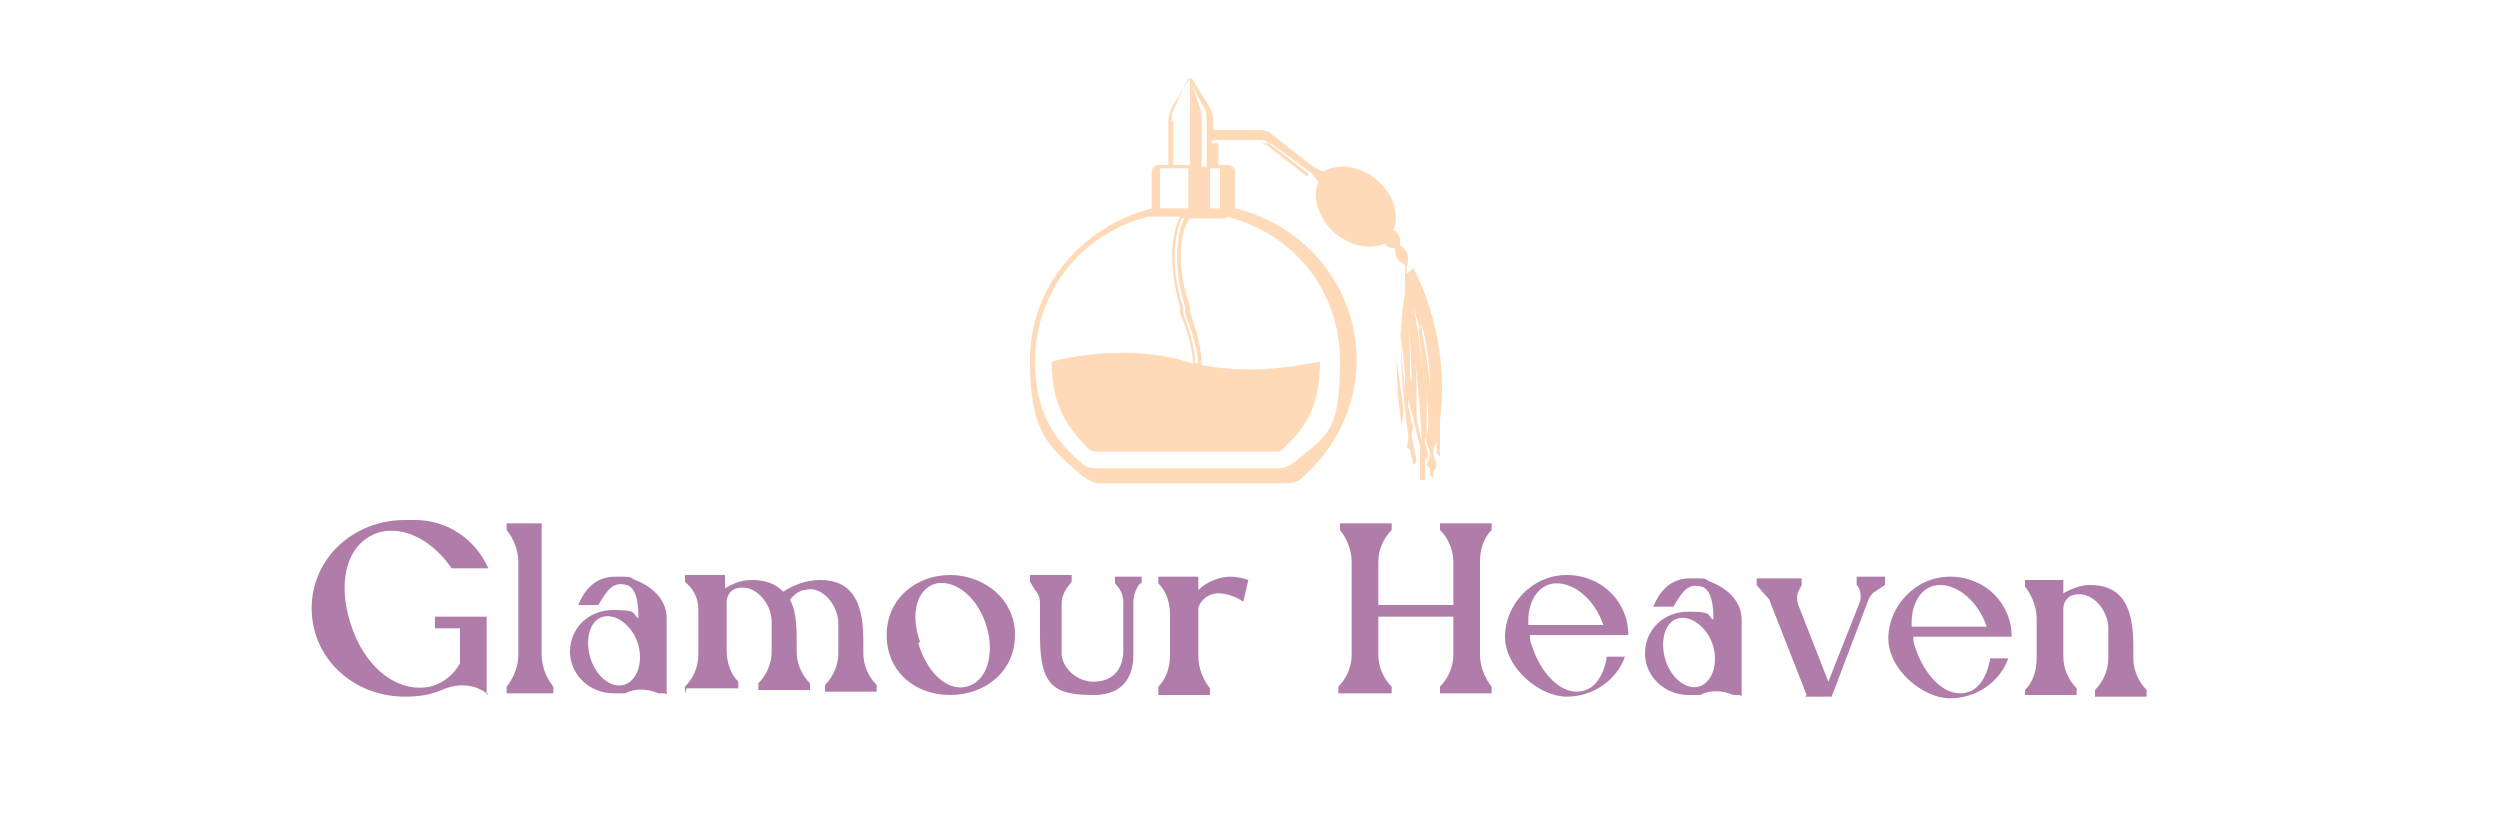 <?xml version="1.0" encoding="UTF-8"?>
<svg id="Layer_1" data-name="Layer 1" xmlns="http://www.w3.org/2000/svg" viewBox="0 0 150 50">
  <defs>
    <style>
      .cls-1 {
        opacity: .7;
      }

      .cls-2 {
        fill: #ffdab9;
      }

      .cls-2, .cls-3, .cls-4 {
        stroke-width: 0px;
      }

      .cls-3 {
        fill: none;
      }

      .cls-4 {
        fill: #8e4585;
      }
    </style>
  </defs>
  <g>
    <g id="SvgjsG2198">
      <path class="cls-2" d="m84.4,16.4c0,0,0,0,0-.1h0s0-.3,0-.3c.3-.9-.3-1.2-.4-1.3,0,0,0-.2,0-.3,0-.3-.2-.5-.4-.6.4-.9,0-2.2-1-3-1-.9-2.4-1-3.2-.5l-.6-.3-2.7-2.1c-.1,0-.2-.1-.4-.1h-2.9v-.4c0-.4-.1-.8-.3-1.1l-1-1.6s0,0-.1,0l-1,1.6c-.2.3-.3.7-.3,1.1v2.5h-.6c-.2,0-.4.2-.4.4v2.2c-4.2,1.1-7.3,4.7-7.3,9.1s1.1,5.2,3.2,7c.3.2.6.4,1,.4h11.2c.4,0,.7-.1,1-.4,2-1.8,3.2-4.3,3.2-7,0-4.4-3.1-8.1-7.3-9.1v-2.2c0-.2-.2-.4-.4-.4h-.6v-1.3h2.9c.1,0,.3,0,.4.1l2.3,1.7.4.5c-.4.9,0,2.2,1,3.1,1,.8,2.2,1,3,.6.1.2.3.3.6.3s0,0,0,0c0,.3,0,.7.6,1v.2c0,.3,0,.8,0,1.5-.3,1.5-.4,4.3.2,8.5,0,.3,0,.4-.1.7l.2.2c0,0,0-.1,0-.2,0,.3.1.7.2,1.1l.2-.2c-.1-.6-.2-1-.3-1.5,0-.3.1-.7.1-1.1.1.5.2,1,.4,1.6,0,.7,0,1.3,0,2.1h.3c0-.6,0-.8,0-1.3,0,0,0,0,0,0h.2c0-.4-.1-.6-.2-.9,0-.2,0-.4,0-.6,0,.4.2.8.3,1.2,0,.3-.1.4-.2.7l.2.2c0,.2,0,.2,0,.4l.2.2c0-.2,0-.5,0-.7,0,.1,0,.2,0,.3l.2-.3c0-.3-.1-.4-.2-.7,0,0,0-.1,0-.2,0-.2.1-.4.2-.6,0,.3,0,.4,0,.7l.2.2c0-.8,0-1.5,0-2.2.6-4.7-1.2-8.4-1.6-9.1Zm-14.1-9.1c0-.3,0-.6.2-.9l.8-1.7h0s.9,1.7.9,1.7c.2.3.2.6.2,1v2.6h-.3v-2.8c0-.2,0-.5-.1-.7l-.6-1.8h0v5.2h-1v-2.7h0Zm.8,5.7c-.3.6-.9,2.4,0,5.4v.4c.4,1,.7,1.9.8,3,0,0-.1,0-.2,0,0-1.1-.4-2.1-.7-3v-.3c-1-3.1-.3-4.9-.1-5.4h.1Zm-1.5-2.9h1.7v2.4h-1.7v-2.4Zm4,2.9c4,1,6.8,4.4,6.8,8.7s-.8,4.4-2.7,6c-.3.2-.6.4-1,.4h-10.9c-.4,0-.7-.1-1-.4-1.9-1.6-2.7-3.5-2.7-6,0-4.2,2.8-7.7,6.8-8.7h1.9c-.3.6-.9,2.3,0,5.4v.4c.4.9.7,1.9.8,3-.1,0-.2,0-.4-.1-4-1.2-8.1,0-8.1,0,0,0,0,0,0,0,0,2.3.7,3.8,2.3,5.3,0,0,.2.1.3.1h10.9c.1,0,.2,0,.3-.1,1.7-1.5,2.3-3,2.3-5.3h0c-.3,0-3.6.9-7.1.2,0-1.2-.4-2.2-.7-3.2v-.3c-1.1-3.2-.3-5,0-5.3,0,0,2.2,0,2.2,0Zm-.4-2.9v2.4h-.6v-2.4h.6Zm5.1.4l-2.3-1.8c-.1,0-.2-.1-.4-.1h-2.9v-.2h2.9c.1,0,.3,0,.4.1l2.5,1.9v.2Zm5.8,15c-.3-1.8-.3-3.3-.3-4.6,0,1,.2,2.2.4,3.5,0,.4,0,.7-.1,1.1Zm.2-2.2c-.2-1.6-.3-3.1-.3-4.2,0,1,.2,2.1.3,3.4,0,.2,0,.5,0,.7Zm.8-3.6c.1.8.2,1.7.3,2.8-.2-1.7-.4-3.2-.6-4.2.1.4.2.9.4,1.4Zm-.3,4.1c0-.4-.1-.8-.2-1.2,0-1.4,0-2.8-.2-3.9.2,1.2.3,2.9.3,5.1Zm-.3.6c0-.2,0-.4,0-.6,0,.4.2.9.3,1.3,0,.2,0,.4,0,.7-.1-.5-.2-1-.3-1.4Zm.5.7c0-1.7,0-3.2-.2-4.4.2,1.6.4,3.5.5,5.8-.1-.5-.2-.9-.3-1.4Zm.6,1c0-1.1,0-2,0-2.9,0,.7.1,1.4.1,2.1,0,.3,0,.5-.1.8Zm-.3-6.4c0-.3-.1-.7-.2-.9.4,1.2.7,2.7.7,4.5-.1-1.4-.3-2.5-.5-3.5Z"/>
    </g>
    <g id="SvgjsG2199" class="cls-1">
      <path class="cls-4" d="m29.3,41.6h-.1c-.8-.6-1.8-.6-2.7-.2-.7.3-1.4.4-2.2.4-3.1,0-5.6-2.3-5.6-5.3s2.5-5.3,5.6-5.3h.6c1.9,0,3.6,1.1,4.4,2.9h-2.2c-1.1-1.6-2.7-2.5-4.2-2.2-2,.5-2.7,2.8-1.9,5.4.8,2.7,2.8,4.3,4.8,3.9.8-.2,1.4-.7,1.8-1.4v-2.1h-1.5v-.7h3.1s0,4.7,0,4.7Zm1.1,0v-.4c.4-.5.7-1.2.7-1.9v-5.6c0-.7-.3-1.4-.7-1.9v-.4h2.1v7.9c0,.7.3,1.4.7,1.9v.4s-2.9,0-2.9,0Zm9.5,0h-.4c-.7-.3-1.4-.3-2,0-.2,0-.5,0-.7,0-1.4,0-2.6-1.1-2.6-2.5s1.1-2.5,2.6-2.5,1.1.2,1.5.5h0s.1-1.8-.7-2c-.8-.2-1.1.2-1.7,1.2h-1.2c.4-1,1.1-1.7,2.2-1.7s.8,0,1.2.2c0,0,1.9.6,1.9,2.3,0,0,0,4.6,0,4.6Zm-4.5-2.2c.3,1.1,1.2,1.9,2,1.7.8-.2,1.2-1.3.9-2.4-.3-1.1-1.3-1.9-2.1-1.7-.8.2-1.1,1.3-.8,2.4Zm5.7,2.2v-.4c.5-.5.8-1.2.8-1.9v-2.7c0-.6-.2-1.1-.6-1.5l-.2-.2v-.4h2.4v.8c.5-.3,1-.5,1.6-.5.8,0,1.4.2,1.9.7.6-.4,1.4-.7,2.2-.7,1.7,0,2.6,1,2.6,3.6v.8c0,.7.3,1.4.8,1.9v.4h-3.1v-.4c.5-.5.8-1.2.8-1.9v-1.8c0-1.1-1-2.3-2-2-.3,0-.7.3-.9.6.3.5.4,1.3.4,2.3v.8c0,.7.3,1.4.8,1.9v.4h-3.1v-.4c.5-.5.8-1.2.8-1.9v-1.8c0-1.1-1-2.3-2.1-2-.4.1-.6.5-.6.8v2.9c0,.7.2,1.4.7,1.9v.4h-3.1Zm12.1-3.5c0-2.2,1.8-3.6,3.8-3.6s3.9,1.4,3.9,3.6-1.8,3.6-3.9,3.6-3.8-1.4-3.8-3.6Zm1.9.5c.5,1.7,1.7,2.9,2.9,2.6,1.2-.3,1.7-1.9,1.2-3.6-.5-1.7-1.8-2.8-3-2.6-1.2.3-1.6,1.8-1,3.5Zm7.3-.4v-2c0-.3-.1-.6-.3-.8l-.3-.5v-.4h2.5v.4l-.3.4c-.2.3-.3.6-.3.9v3.1c.1.9,1,1.6,1.9,1.6,1.4,0,1.8-1,1.8-1.9v-2.9c0-.4-.2-.8-.5-1.1v-.4h1.6v.4h-.1c-.3.4-.4.8-.4,1.2v3.1c0,.6-.1,2.4-2.4,2.4s-3.2-.5-3.2-3.5Zm7.1,3.4v-.4c.5-.5.7-1.2.7-1.9v-2.4c0-.7-.2-1.4-.7-1.9v-.4h2.4v.8c.5-.5,1.3-.8,1.9-.8s1.1.2,1.1.2l-.3,1.3s-.7-.5-1.5-.5-1.2.7-1.2.9v2.9c0,.7.3,1.4.7,1.9v.4h-3.1Zm10.8,0v-.4c.5-.5.8-1.2.8-1.9v-5.6c0-.7-.3-1.4-.7-1.9v-.4h3.1v.4c-.5.5-.8,1.2-.8,1.9v2.6h4.5v-2.6c0-.7-.3-1.4-.8-1.9v-.4h3.1v.4c-.5.5-.7,1.2-.7,1.9v5.6c0,.7.3,1.4.7,1.9v.4h-3.1v-.4c.5-.5.8-1.2.8-1.9v-2.3h-4.5v2.3c0,.7.3,1.4.8,1.9v.4h-3.1Zm16.1-2.2h1.1c-.5,1.4-1.9,2.4-3.5,2.4s-3.7-1.7-3.7-3.6,1.6-3.7,3.7-3.7,3.7,1.6,3.7,3.6h-5.9c0,.2,0,.4.1.6.5,1.6,1.6,2.8,2.7,2.8s1.6-1,1.8-2h0Zm-4.7-1.9h4.5c-.5-1.5-1.7-2.5-2.8-2.5s-1.7,1.1-1.7,2.2,0,.2,0,.3Zm12.7,4.2h-.4c-.7-.3-1.4-.3-2,0-.2,0-.5,0-.7,0-1.4,0-2.6-1.1-2.6-2.5s1.1-2.5,2.6-2.5,1.1.2,1.5.5h0s.1-1.8-.7-2c-.8-.2-1.1.2-1.7,1.2h-1.2c.4-1,1.1-1.7,2.2-1.7s.8,0,1.2.2c0,0,1.9.6,1.9,2.3,0,0,0,4.6,0,4.6Zm-4.5-2.2c.3,1.1,1.2,1.9,2,1.7.8-.2,1.2-1.3.9-2.4-.3-1.1-1.3-1.9-2.1-1.7-.8.2-1.1,1.3-.8,2.4Zm8.5,2.2l-2.2-5.6c0-.1-.1-.2-.2-.3l-.6-.7v-.4h2.7v.4l-.2.4c-.1.2-.1.5,0,.8l1.8,4.6,1.9-4.8c.1-.4,0-.8-.2-1v-.5h1.7v.5l-.6.4c-.2.1-.3.3-.4.5l-2.2,5.8h-1.6Zm11-2.2h1.1c-.5,1.4-1.9,2.4-3.5,2.4s-3.7-1.7-3.7-3.6,1.6-3.7,3.7-3.7,3.7,1.6,3.7,3.6h-5.9c0,.2,0,.4.1.6.5,1.6,1.6,2.8,2.7,2.8s1.6-1,1.8-2Zm-4.7-1.9h4.5c-.5-1.5-1.7-2.5-2.8-2.5s-1.7,1.1-1.7,2.2,0,.2,0,.3Zm6.8,4.2v-.4c.5-.5.7-1.2.7-1.9v-2.4c0-.7-.3-1.4-.7-1.9v-.4h2.3v.8c.5-.3,1.1-.5,1.6-.5,1.7,0,2.6,1,2.6,3.6v.8c0,.7.3,1.4.8,1.9v.4h-3.1v-.4c.5-.5.8-1.2.8-1.9v-1.8c0-1.1-1-2.3-2.1-2-.4.1-.6.5-.6.8v2.9c0,.7.3,1.4.8,1.9v.4h-3.1,0Z"/>
    </g>
  </g>
  <rect class="cls-3" width="150" height="50"/>
</svg>